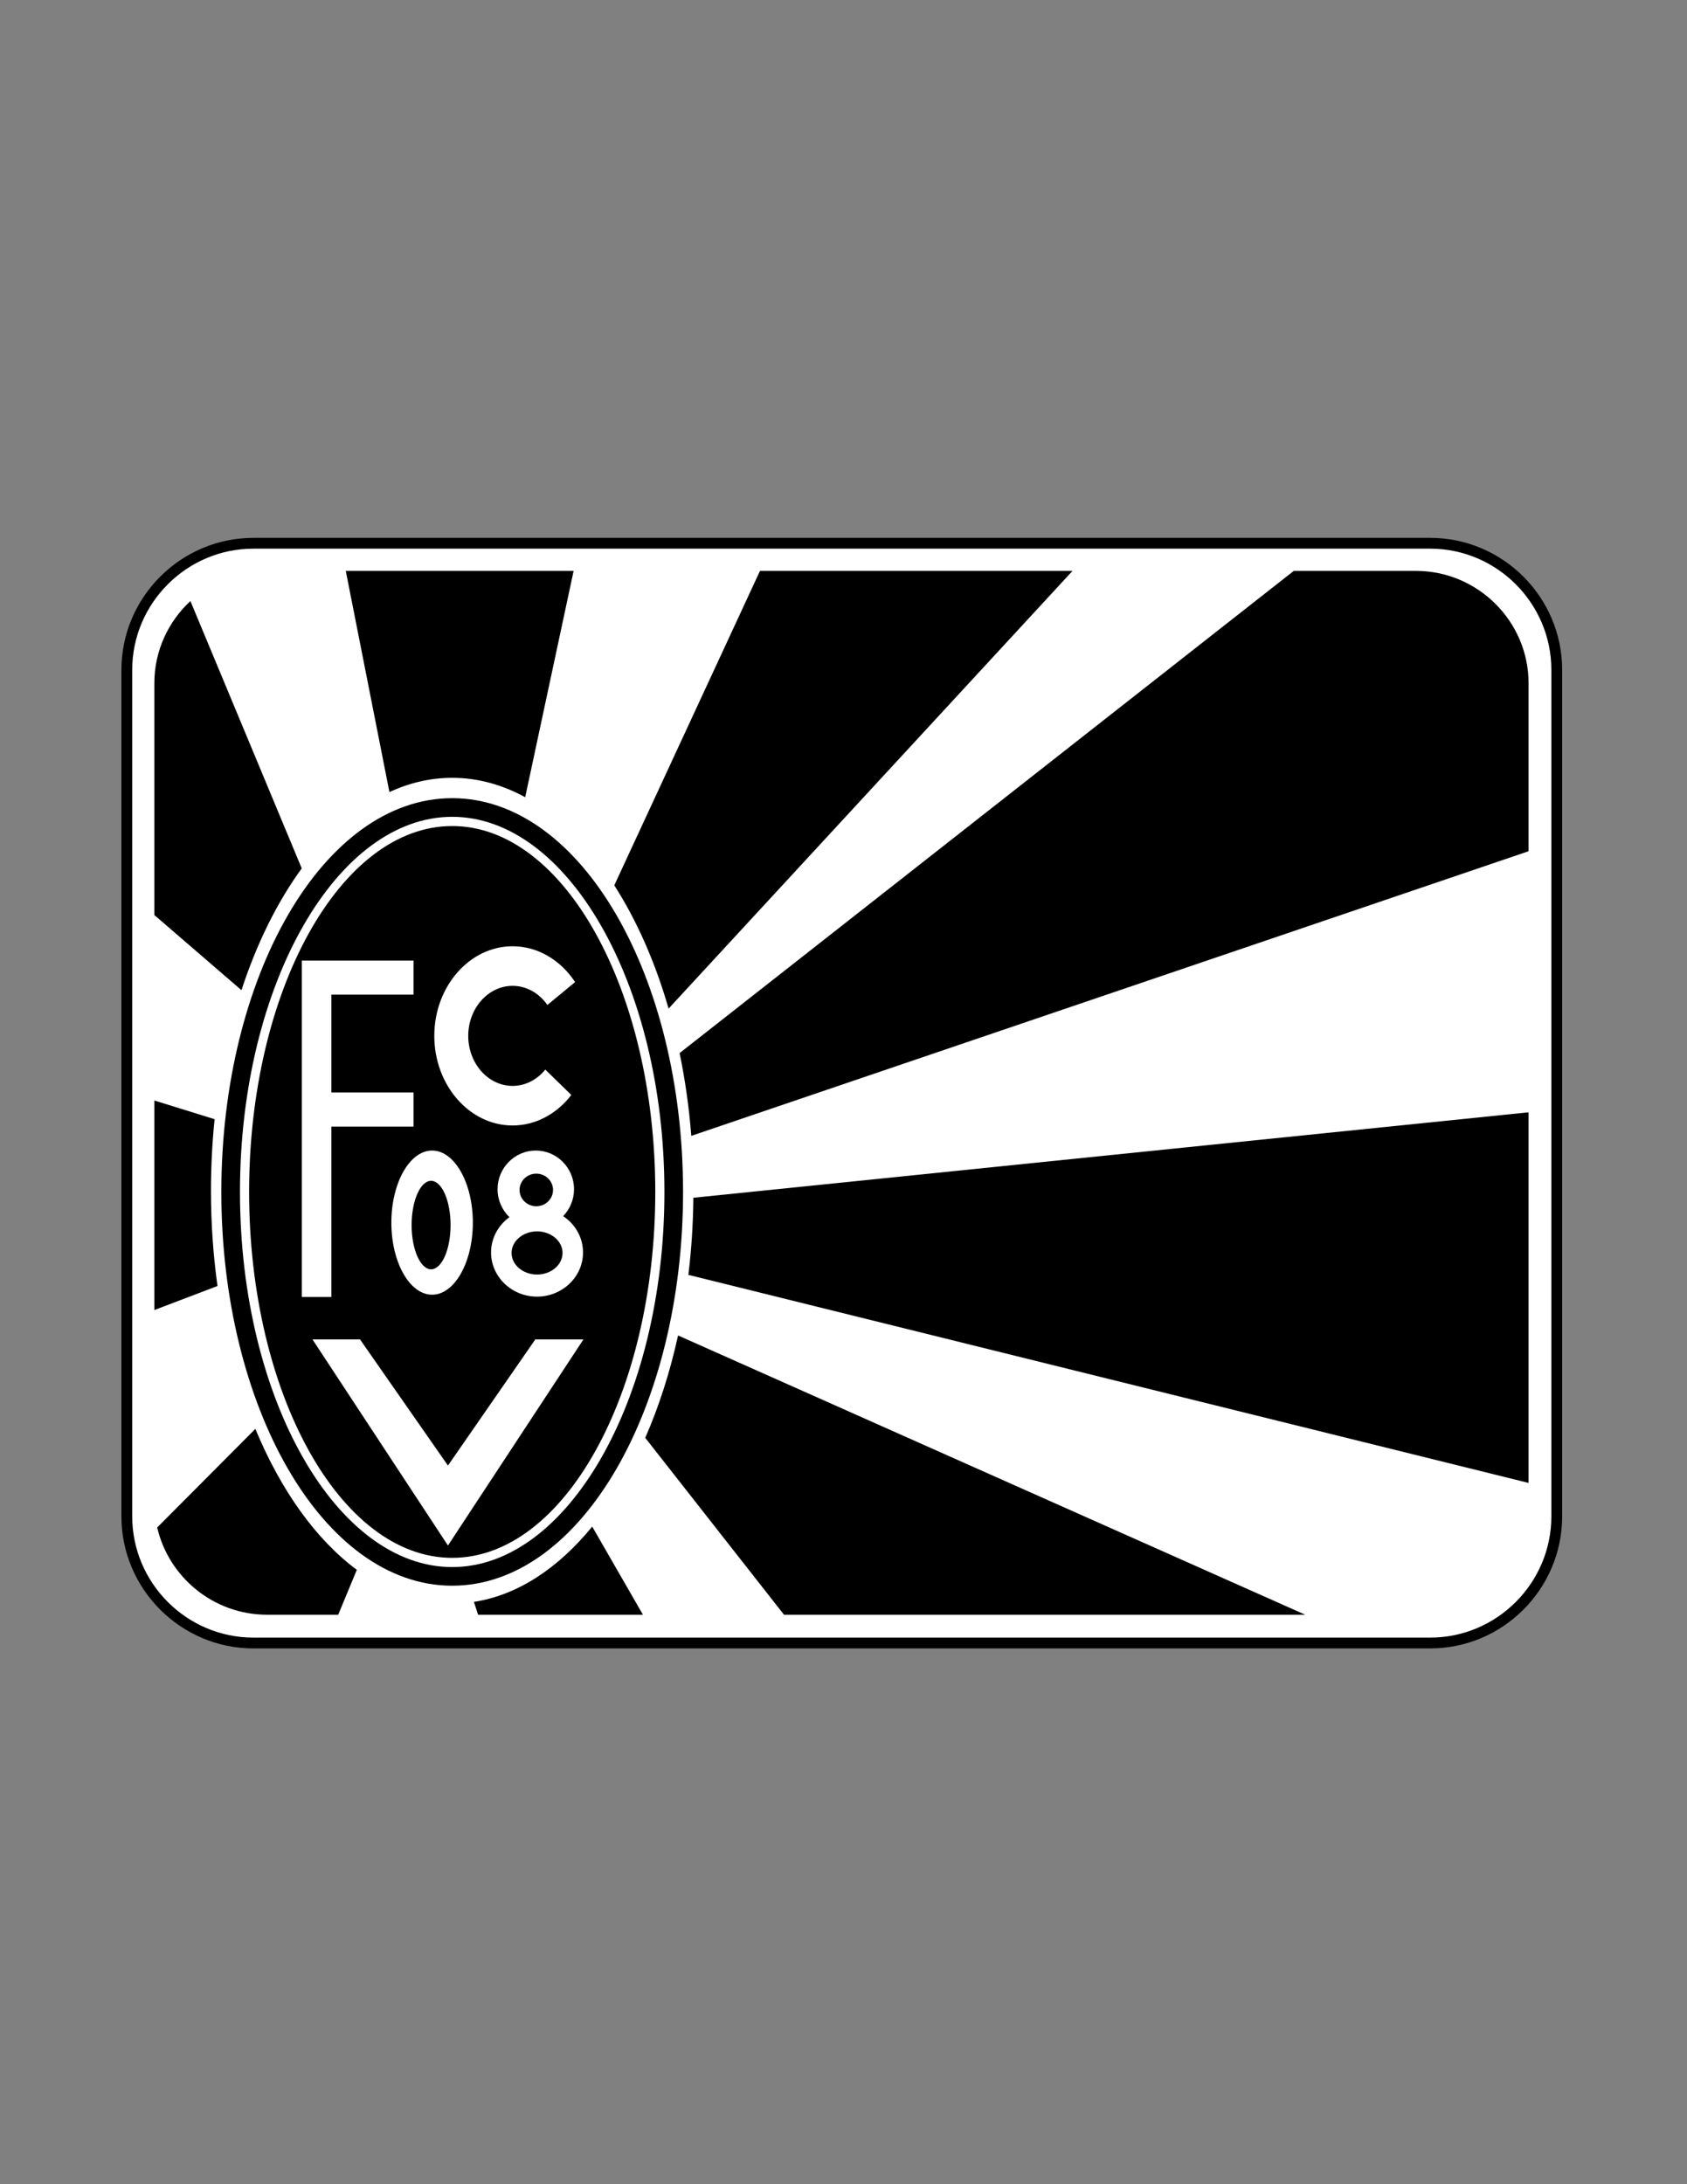 <?xml version="1.0" encoding="iso-8859-1"?>
<!-- Generator: Adobe Illustrator 24.0.1, SVG Export Plug-In . SVG Version: 6.00 Build 0)  -->
<svg version="1.1" id="Layer_1" xmlns="http://www.w3.org/2000/svg" xmlns:xlink="http://www.w3.org/1999/xlink" x="0px" y="0px"
	 viewBox="0 0 612 792" style="enable-background:new 0 0 612 792;" xml:space="preserve">
<rect x="0" y="0" width="612" height="792" fill="#808080" stroke="none"/>
<path d="M91.918,195.03H518.84l0,0c13.167,0,25.136,5.386,33.811,14.061c8.675,8.674,14.06,20.642,14.06,33.807v0.004v306.95v0.002
	c0,13.165-5.385,25.135-14.06,33.812c-8.675,8.673-20.644,14.057-33.808,14.061h-0.003H91.918h-0.002
	c-13.166-0.004-25.134-5.388-33.81-14.064c-8.675-8.674-14.059-20.644-14.061-33.805v-0.006v-306.95v-0.003
	c0.002-13.166,5.386-25.135,14.063-33.809c8.674-8.673,20.642-14.059,33.805-14.059H91.918L91.918,195.03z"/>
<path style="fill:#FFFFFF;" d="M518.84,198.949H91.918h-0.004c-12.082,0.001-23.068,4.946-31.035,12.913
	c-7.966,7.966-12.912,18.954-12.912,31.037v0.003v306.95v0.006c0,12.082,4.946,23.068,12.911,31.034
	c7.968,7.967,18.954,12.912,31.039,12.912h0.002H518.84h0.003c12.081,0,23.067-4.945,31.034-12.912
	c7.967-7.966,12.912-18.952,12.912-31.038v-0.002v-306.95v-0.004c0-12.083-4.945-23.07-12.909-31.035
	C541.91,203.895,530.924,198.951,518.84,198.949L518.84,198.949L518.84,198.949z"/>
<path d="M171.928,580.85l1.506,4.655h59.809l-18.404-31.958C202.514,568.643,187.821,578.403,171.928,580.85z"/>
<path d="M92.635,518.123l-35.606,35.749c4.172,18.058,20.488,31.633,39.832,31.633h25.832l6.755-16.278
	C114.616,558.242,101.887,540.429,92.635,518.123z"/>
<path d="M208.095,207.006h-82.657l15.835,80.204c7.265-3.365,14.9-5.167,22.774-5.167c9.224,0,18.119,2.469,26.479,7.029
	L208.095,207.006z"/>
<path d="M234.074,521.364l50.337,64.141h189.084l-227.509-101.26C243.042,497.626,239.012,510.108,234.074,521.364z"/>
<path d="M389.087,207.006H275.699l-52.854,114.023c8.096,12.595,14.807,27.748,19.702,44.689L389.087,207.006z"/>
<path d="M513.658,207.006h-44.31l-222.808,174.85c1.994,9.597,3.43,19.64,4.242,30.011L554.526,308.66v-60.929
	C554.526,225.332,536.137,207.006,513.658,207.006z"/>
<path d="M76.533,431.754c0-8.837,0.455-17.503,1.322-25.926l-21.861-6.778v75.978l22.903-8.722
	C77.354,455.209,76.533,443.642,76.533,431.754z"/>
<path d="M249.722,462.273l304.804,75.442V403.33l-302.987,30.98C251.446,443.871,250.826,453.22,249.722,462.273z"/>
<path d="M109.462,314.885L69.073,217.94c-8.033,7.449-13.079,18.06-13.079,29.79v84.072l31.603,27.242
	C93.161,342.011,100.613,327.014,109.462,314.885z"/>
<path d="M164.046,289.42L164.046,289.42c23.437,0.001,44.555,16.305,59.715,42.6c14.835,25.732,24.031,61.182,24.034,100.176v0.008
	v0.003c-0.001,38.996-9.199,74.448-24.036,100.181c-15.16,26.293-36.276,42.594-59.711,42.598h-0.002h-0.002
	c-23.438,0-44.554-16.304-59.714-42.6c-14.835-25.73-24.032-61.179-24.032-100.174v-0.007v-0.005
	c0-38.996,9.197-74.447,24.034-100.181c15.159-26.295,36.275-42.597,59.712-42.598H164.046L164.046,289.42z"/>
<path style="fill:#FFFFFF;" d="M164.047,296.18L164.047,296.18h-0.004c-20.828,0.001-39.894,15.011-53.851,39.217
	c-14.281,24.772-23.136,59.022-23.136,96.802v0.005v0.007c0,37.777,8.855,72.024,23.136,96.798
	c13.957,24.206,33.022,39.215,53.852,39.218h0.002h0.002c20.826-0.003,39.893-15.012,53.851-39.218
	c14.282-24.774,23.137-59.02,23.137-96.802v-0.003v-0.008c-0.001-37.78-8.855-72.027-23.137-96.797
	C203.943,311.191,184.875,296.18,164.047,296.18L164.047,296.18z"/>
<path d="M164.047,299.525c40.578,0,73.671,59.603,73.671,132.678s-33.093,132.679-73.671,132.679
	c-40.577,0-73.672-59.604-73.672-132.679S123.47,299.525,164.047,299.525L164.047,299.525z"/>
<path style="fill:#FFFFFF;" d="M141.976,443.333c0,14.394,6.638,26.135,14.78,26.135c8.139,0,14.78-11.741,14.78-26.135
	c0-14.396-6.641-26.139-14.78-26.139C148.614,417.194,141.976,428.937,141.976,443.333z M156.387,428.175
	c3.895,0,7.069,7.206,7.069,16.04c0,8.833-3.174,16.037-7.069,16.037c-3.892,0-7.067-7.204-7.067-16.037
	C149.32,435.381,152.495,428.175,156.387,428.175z"/>
<path style="fill:#FFFFFF;" d="M185.949,408.105c8.478,0,16.104-4.289,21.314-11.065l-9.446-9.205
	c-2.945,3.634-7.176,5.918-11.869,5.918c-8.858,0-16.084-8.148-16.084-18.14c0-9.991,7.226-18.139,16.084-18.139
	c5.115,0,9.685,2.714,12.634,6.933l10.047-8.305c-5.189-7.874-13.431-12.982-22.681-12.982c-15.639,0-28.394,14.597-28.394,32.493
	C157.555,393.509,170.31,408.105,185.949,408.105z"/>
<path style="fill:#FFFFFF;" d="M178.144,454.147c0,8.825,7.494,16.018,16.682,16.018s16.682-7.193,16.682-16.018
	c0-5.447-2.858-10.271-7.204-13.167c2.435-2.53,3.939-5.978,3.939-9.771c0-7.719-6.231-14.016-13.871-14.016
	c-7.641,0-13.871,6.297-13.871,14.016c0,3.982,1.657,7.586,4.309,10.141C180.767,444.279,178.144,448.929,178.144,454.147z
	 M194.554,425.568c3.346,0,6.074,2.656,6.074,5.914c0,3.259-2.729,5.917-6.074,5.917c-3.347,0-6.074-2.657-6.074-5.917
	C188.48,428.224,191.207,425.568,194.554,425.568z M194.826,446.501c5.094,0,9.248,3.517,9.248,7.828
	c0,4.311-4.154,7.826-9.248,7.826c-5.092,0-9.247-3.515-9.247-7.826C185.579,450.018,189.733,446.501,194.826,446.501z"/>
<polygon style="fill:#FFFFFF;" points="194.188,485.688 162.506,531.423 130.609,485.688 113.365,485.688 162.506,560.417 
	211.647,485.688 "/>
<polygon style="fill:#FFFFFF;" points="120.225,408.505 150.009,408.505 150.009,396.145 120.225,396.145 120.225,360.662 
	150.009,360.662 150.009,348.303 109.501,348.303 109.501,470.298 120.225,470.298 "/>
</svg>
